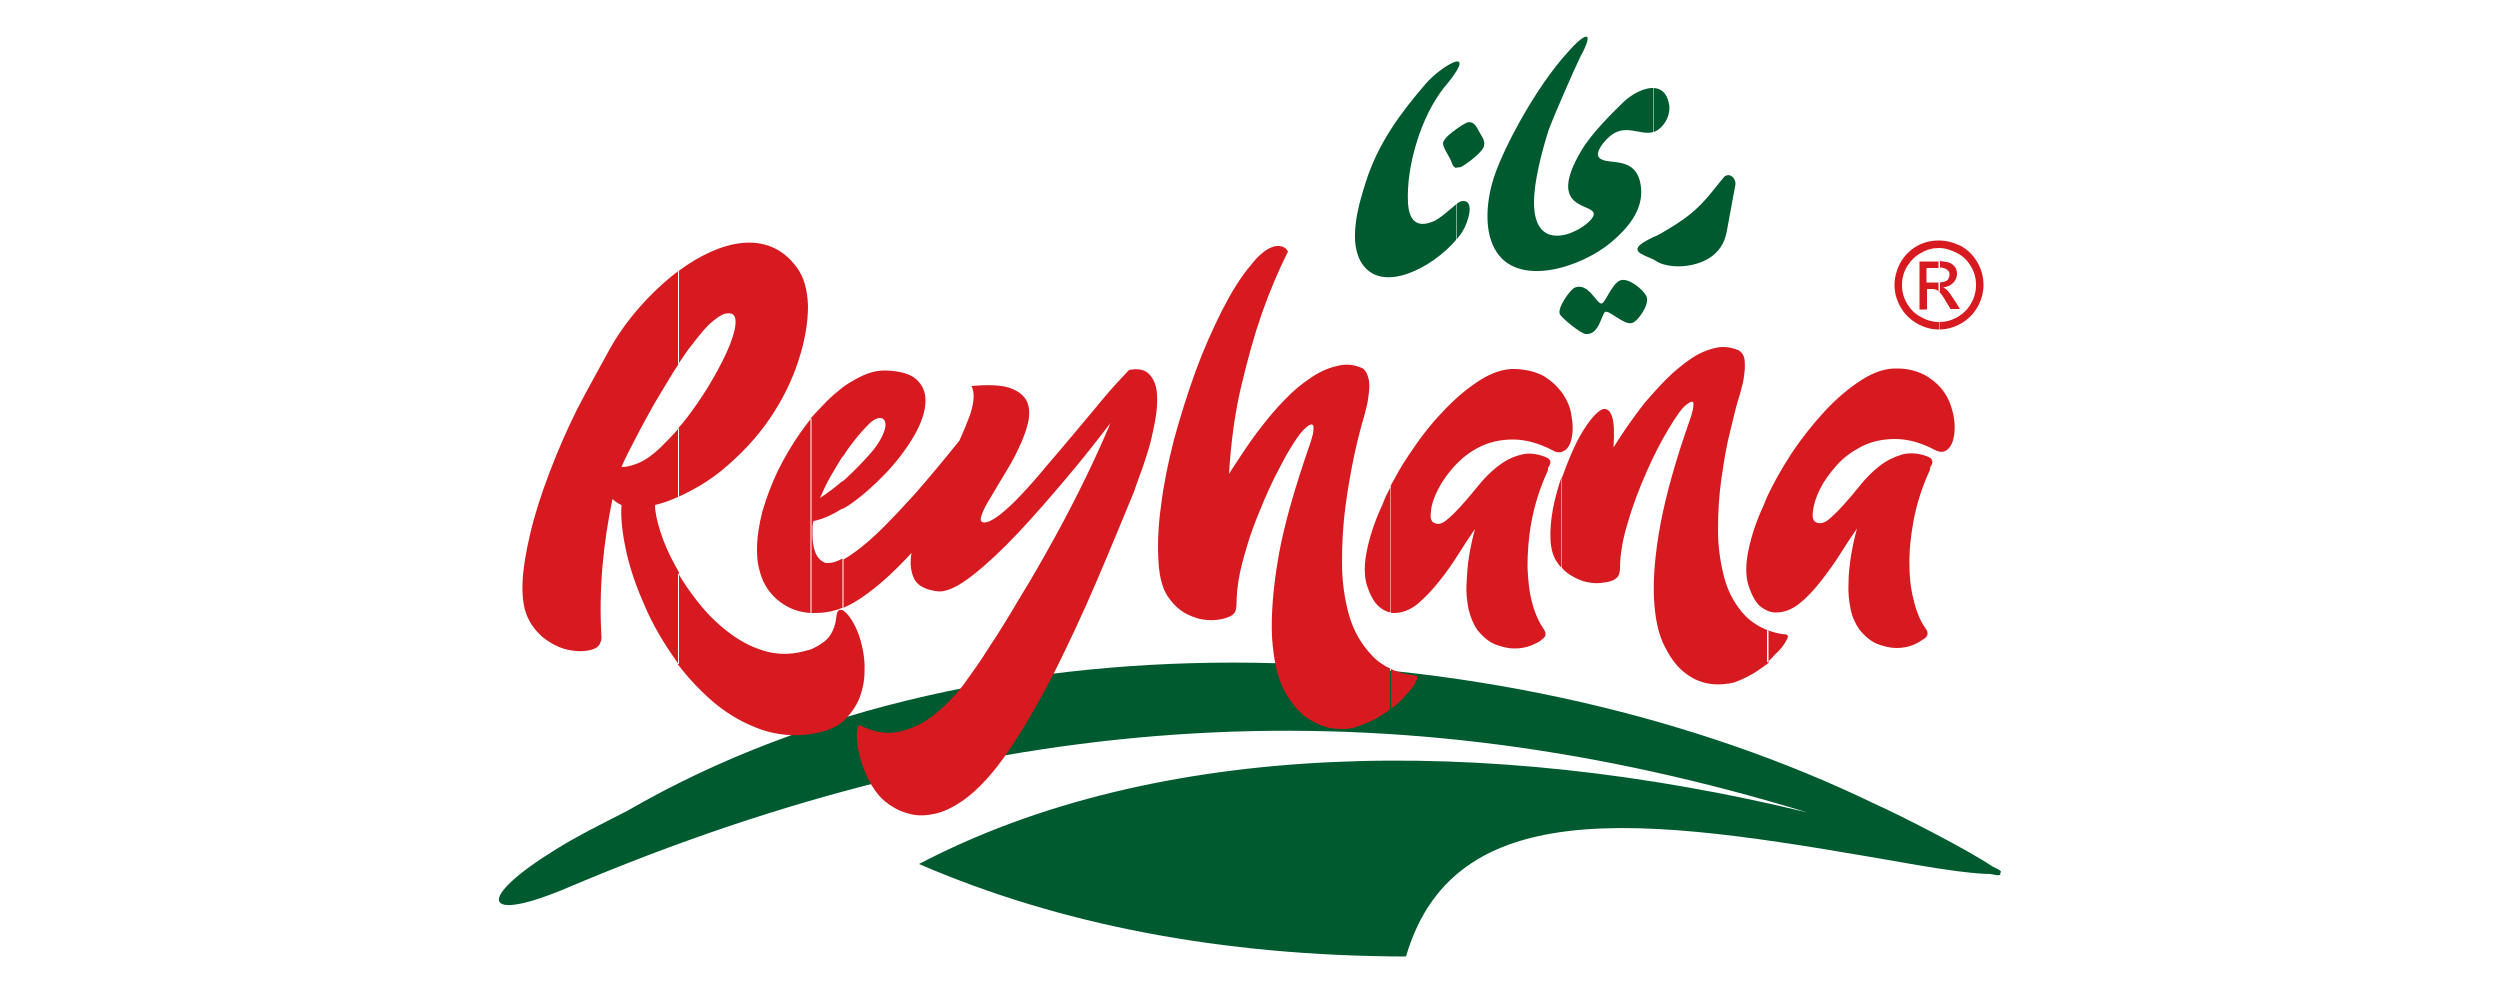 <?xml version="1.0" encoding="utf-8"?>
<!-- Generator: Adobe Illustrator 24.0.1, SVG Export Plug-In . SVG Version: 6.00 Build 0)  -->
<svg version="1.1" id="Layer_1" xmlns="http://www.w3.org/2000/svg" xmlns:xlink="http://www.w3.org/1999/xlink" x="0px" y="0px"
	 viewBox="0 0 500 200" style="enable-background:new 0 0 500 200;" xml:space="preserve">
<style type="text/css">
	.st0{fill-rule:evenodd;clip-rule:evenodd;fill:#005A2F;}
	.st1{fill-rule:evenodd;clip-rule:evenodd;fill:#D71920;}
</style>
<path class="st0" d="M361.5,162.5c-83.1-25.4-161.1-21.8-247.9,15c-17.4,7.4-18.6,2.3-2.3-7.7c3.8-2.4,8.6-4.8,14.1-7.6
	c73.4-42.5,178-36.1,249.6-1.4c5.2,2.3,18.8,9.3,23.5,12.5c1.6,0.7,2,1.1,1.5,1.3c0.3,0.5-0.2,0.6-1.9,0.2c-3.2,0-9.5-0.9-14.7-1.8
	c-50.5-8.8-92.1-16.3-102.2,18.3c-37-0.1-69.4-6.4-97.4-18.5C231.3,147.9,296.8,146.8,361.5,162.5z"/>
<path class="st1" d="M353.4,132.5V126c1.1,0.4,2.4,0.8,3.8,0.9c0.5,0.1,0.5,0.5,0,1.3c-0.4,0.8-1.1,1.7-2.2,2.7
	C354.6,131.4,354,132,353.4,132.5L353.4,132.5z M353.4,122.1c0.6,0.3,1.2,0.4,1.8,0.4c1.6,0,3.2-0.6,4.7-1.8
	c1.5-1.2,2.9-2.7,4.3-4.5c1.4-1.8,2.7-3.6,3.9-5.5c1.2-1.9,2.3-3.6,3.3-5c-0.5,1.8-0.9,3.6-1.2,5.5c-0.3,1.9-0.5,3.7-0.5,5.5
	c-0.1,1.8,0.1,3.5,0.4,5c0.3,1.6,0.9,2.9,1.7,4.1c1.2,1.5,2.4,2.5,3.7,3c1.3,0.5,2.6,0.8,3.8,0.8c1.2,0,2.3-0.2,3.3-0.6
	c1-0.4,1.7-0.9,2.3-1.3c0.7-0.5,0.8-1.1,0.3-1.9c-0.9-1.2-1.7-2.9-2.3-5.1c-0.6-2.2-1-4.6-1-7.4c-0.1-2.8,0.2-5.8,0.8-9.1
	c0.6-3.2,1.6-6.5,3.1-9.8c0.1-0.2,0.2-0.4,0.2-0.6c0-0.2,0.1-0.4,0.1-0.5c0.1-0.1,0.2-0.2,0.2-0.3c0.3-0.5,0.2-1-0.2-1.4l-0.6-0.3
	c-1.8-0.7-3.5-0.8-5.1-0.4c-1.6,0.5-3.1,1.2-4.5,2.3c-1.4,1.1-2.7,2.4-3.9,3.9c-1.2,1.5-2.3,2.8-3.4,4c-1.1,1.2-2.1,2.2-3,2.9
	c-0.9,0.7-1.8,0.8-2.5,0.4c-0.5-0.3-0.7-1-0.5-2.3c0.2-1.3,0.6-2.7,1.4-4.3c0.8-1.6,1.9-3.1,3.3-4.7c1.4-1.6,3.1-2.8,5-3.8
	c2-1,4.2-1.5,6.7-1.5c2.5,0,5.2,0.7,8,2.2c1,0.5,1.8,0.5,2.5-0.1c0.7-0.6,1.1-1.5,1.3-2.7c0.2-1.2,0.2-2.6-0.1-4.1
	c-0.3-1.5-0.8-3-1.7-4.4c-0.9-1.4-2.1-2.5-3.7-3.5c-1.6-0.9-3.5-1.5-5.8-1.5c-2.3-0.1-4.7,0.7-7.2,2.3c-2.5,1.6-5,3.7-7.4,6.3
	c-2.4,2.6-4.7,5.5-6.8,8.7c-1.8,2.8-3.4,5.6-4.7,8.4V122.1z M353.4,99.4v22.7c-0.4-0.2-0.8-0.4-1.2-0.7c-1-0.8-1.8-2.2-2.5-4.3
	c-0.6-1.9-0.6-4.3,0-7.1c0.6-2.9,1.6-5.9,3.1-9.1C353,100.3,353.2,99.9,353.4,99.4L353.4,99.4z M353.4,126c-1.7-0.7-3.1-1.6-4.3-2.8
	c-2-2.1-3.4-4.6-4.2-7.5c-0.8-3-1.3-6.2-1.3-9.7c0-3.5,0.2-7,0.7-10.4c0.5-3.4,1-6.6,1.8-9.6c0.7-3,1.3-5.4,1.9-7.2
	c0.1-0.5,0.3-1.1,0.5-1.9c0.2-0.8,0.3-1.6,0.4-2.5c0.1-0.9,0.1-1.7,0-2.5c-0.1-0.8-0.5-1.4-1.1-1.8c-1.6-0.7-3.2-0.9-4.8-0.5
	c-1.7,0.4-3.3,1.1-4.9,2.2c-1.6,1.1-3.2,2.4-4.8,4c-1.6,1.6-3,3.2-4.4,4.8c-1.3,1.7-2.5,3.3-3.6,4.9c-1.1,1.6-1.9,2.9-2.6,4
	c0.2-3,0.1-5.1-0.3-6.2c-0.4-1.1-0.9-1.6-1.7-1.5c-0.7,0.2-1.6,0.9-2.6,2.2c-1,1.3-2,2.9-2.9,4.7c-0.9,1.9-1.8,4-2.6,6.3l-0.2,0.5
	v18.1c0.6,0.7,1.3,1.2,2,1.6c1,0.6,2,1,2.9,1.2c1,0.2,1.9,0.3,2.8,0.2c0.9-0.1,1.7-0.2,2.4-0.5c0.7-0.3,1.1-0.7,1.3-1.2
	c0.1-0.5,0.2-0.8,0.2-1.2c0-2.7,0.5-5.8,1.6-9.3c1-3.5,2.3-6.8,3.7-10c1.4-3.2,2.9-6.1,4.4-8.6c1.5-2.5,2.6-4.1,3.5-4.8
	c1-0.8,1.5-0.9,1.5-0.2c0,0.7-0.2,1.6-0.6,2.8c-2.9,8.2-4.9,15.3-6,21.2c-1.1,5.9-1.5,10.9-1.3,14.9c0.2,4,0.9,7.3,2.2,9.7
	c1.2,2.4,2.6,4.2,4.3,5.4c1.6,1.2,3.3,1.8,5,2c1.7,0.2,3.2,0,4.5-0.3c1.7-0.6,3.3-1.4,4.8-2.4c0.7-0.5,1.4-1,2.1-1.5V126L353.4,126z
	 M312.3,90.4v-12c0.1,0.1,0.2,0.3,0.3,0.4c0.9,1.4,1.5,2.8,1.7,4.4c0.3,1.5,0.3,2.9,0.1,4.1c-0.2,1.2-0.6,2.1-1.3,2.7
	C312.8,90.2,312.5,90.3,312.3,90.4z M312.3,78.4v12c-0.5,0.1-1.1,0.1-1.7-0.3c-2.9-1.5-5.5-2.2-8-2.2c-2.5,0-4.7,0.5-6.7,1.5
	c-2,1-3.6,2.3-5,3.8c-1.4,1.6-2.5,3.1-3.3,4.7c-0.8,1.6-1.3,3-1.4,4.3c-0.2,1.3,0,2,0.5,2.3c0.8,0.5,1.6,0.3,2.5-0.4
	c0.9-0.7,1.9-1.7,3-2.9c1.1-1.2,2.2-2.5,3.4-4c1.2-1.5,2.5-2.8,3.9-3.9c1.4-1.1,2.9-1.9,4.5-2.3c1.6-0.5,3.3-0.3,5.1,0.4l0.6,0.3
	c0.4,0.4,0.5,0.8,0.2,1.4c0,0.1-0.1,0.2-0.2,0.3c-0.1,0.1-0.1,0.3-0.1,0.5c0,0.2-0.1,0.4-0.2,0.6c-1.5,3.3-2.5,6.6-3.1,9.8
	c-0.6,3.2-0.8,6.2-0.8,9.1c0.1,2.8,0.4,5.3,1,7.4c0.6,2.2,1.4,3.8,2.3,5.1c0.5,0.8,0.4,1.4-0.3,1.9c-0.5,0.5-1.3,0.9-2.3,1.3
	c-1,0.4-2.1,0.6-3.3,0.6c-1.2,0-2.5-0.3-3.8-0.8c-1.3-0.5-2.5-1.5-3.7-3c-0.8-1.2-1.3-2.5-1.7-4.1c-0.3-1.6-0.5-3.2-0.4-5
	c0.1-1.8,0.2-3.6,0.5-5.5c0.3-1.9,0.7-3.7,1.2-5.5c-1,1.4-2.1,3.1-3.3,5c-1.2,1.9-2.5,3.8-3.9,5.5c-1.4,1.8-2.8,3.2-4.3,4.5
	c-1.5,1.2-3.1,1.8-4.7,1.8c-0.2,0-0.5,0-0.7-0.1V97.2c1.1-2,2.2-4.1,3.6-6.1c2.1-3.2,4.3-6.1,6.8-8.7c2.4-2.6,4.9-4.7,7.4-6.3
	c2.5-1.6,4.9-2.4,7.2-2.3c2.3,0.1,4.2,0.6,5.8,1.5C310.3,76.2,311.4,77.2,312.3,78.4L312.3,78.4z M312.3,95.4
	c-0.7,2.1-1.3,4.2-1.7,6.3c-0.4,2.2-0.6,4.3-0.5,6.3c0.1,2,0.6,3.5,1.5,4.7c0.2,0.3,0.4,0.6,0.7,0.8V95.4L312.3,95.4z M278.2,141.8
	v-8c1.4,0.7,3.1,1.1,4.9,1.3c0.5,0.1,0.5,0.5,0,1.4c-0.4,0.8-1.2,1.8-2.3,2.9C280.2,140.2,279.2,141,278.2,141.8z M168.6,122.1
	c0.8,0.5,1.5,1.4,2.2,2.7c0.7,1.3,1.2,2.7,1.6,4.4c0.4,1.7,0.6,3.4,0.5,5.2c0,1.8-0.4,3.6-1,5.2c-0.7,1.7-1.7,3.1-3,4.4
	c-0.1,0.1-0.3,0.2-0.4,0.4V122C168.6,122.1,168.6,122.1,168.6,122.1L168.6,122.1z M278.2,97.2v25.3c-0.8-0.1-1.6-0.5-2.3-1.1
	c-1-0.8-1.8-2.2-2.5-4.3c-0.6-1.9-0.6-4.3,0-7.1c0.6-2.9,1.6-5.9,3.1-9.1C277,99.5,277.6,98.4,278.2,97.2L278.2,97.2z M278.2,133.8
	c-1.5-0.7-2.8-1.6-3.8-2.7c-2.1-2.2-3.7-4.9-4.6-8.1c-0.9-3.2-1.4-6.7-1.4-10.5c0-3.8,0.2-7.6,0.7-11.3c0.5-3.7,1.1-7.1,1.8-10.4
	c0.7-3.2,1.4-5.8,2-7.8c0.1-0.5,0.3-1.1,0.5-2c0.2-0.9,0.3-1.8,0.4-2.7c0.1-0.9,0.1-1.8-0.1-2.6c-0.2-0.8-0.5-1.5-1.1-2
	c-1.7-0.8-3.4-1-5.2-0.5c-1.8,0.4-3.6,1.2-5.3,2.4c-1.8,1.2-3.5,2.6-5.1,4.3c-1.7,1.7-3.2,3.5-4.6,5.3c-1.4,1.8-2.7,3.6-3.8,5.3
	c-1.1,1.7-2.1,3.1-2.8,4.3c0.4-6.5,1.2-12.4,2.5-17.8c1.3-5.4,2.6-10.1,4-14.1c1.6-4.6,3.4-8.8,5.3-12.6c-0.4-0.7-0.9-1-1.7-1.1
	c-0.6-0.1-1.4,0.1-2.3,0.6c-0.9,0.5-2.1,1.5-3.4,3.2c-2,2.3-3.9,5.4-5.8,9.1c-1.9,3.8-3.7,7.8-5.3,12.2c-1.6,4.4-3,8.9-4.3,13.6
	c-1.2,4.7-2.1,9.1-2.6,13.3c-0.6,4.2-0.7,7.9-0.5,11.2c0.2,3.3,0.9,5.8,2.3,7.5c0.8,1.1,1.8,2,2.8,2.6c1,0.6,2.1,1,3.2,1.3
	c1.1,0.2,2.1,0.3,3.1,0.2c1-0.1,1.9-0.3,2.6-0.6c0.8-0.3,1.2-0.7,1.4-1.2c0.1-0.5,0.2-0.9,0.2-1.2c0-2,0.2-4.1,0.7-6.5
	c0.5-2.3,1.2-4.7,2-7.2c0.8-2.4,1.8-4.8,2.8-7.2c1-2.3,2-4.5,3.1-6.5c1-2,2-3.7,2.9-5.1c0.9-1.4,1.7-2.4,2.3-2.9
	c0.5-0.5,0.9-0.7,1.2-0.7c0.3,0,0.4,0.2,0.4,0.5c0,0.3,0,0.8-0.1,1.3c-0.1,0.5-0.3,1.1-0.5,1.8c-3.1,8.9-5.3,16.5-6.4,22.8
	c-1.1,6.4-1.5,11.7-1.3,16.1c0.3,4.4,1,7.8,2.3,10.4c1.3,2.5,2.8,4.4,4.6,5.7c1.8,1.2,3.6,2,5.4,2.2c1.9,0.2,3.5,0.1,4.8-0.4
	c1.8-0.6,3.6-1.4,5.2-2.5c0.5-0.3,0.9-0.6,1.3-1V133.8L278.2,133.8z M168.5,121.6c1.4-0.5,3.1-1.5,5-2.9c1.9-1.4,3.9-3.1,5.9-5.1
	c1-1,1.9-1.9,2.9-3c-0.3,1.8-0.2,3.3,0.3,4.6c0.6,1.8,2.3,2.8,5.2,3.1c1.8,0,4-1.1,6.8-3.3c2.8-2.2,5.8-5,9-8.4
	c3.2-3.4,6.4-7.1,9.7-11c3.3-3.9,6.2-7.6,8.8-11c-1.4,3.3-3,6.9-4.9,10.8c-1.9,3.9-3.9,7.8-6.1,11.8c-2.2,4-4.4,7.9-6.8,11.8
	c-2.3,3.9-4.5,7.5-6.7,10.8c-1.4,2.3-3.1,4.6-4.8,7c-1.8,2.4-3.8,4.4-5.9,6.1c-2.1,1.7-4.4,2.8-6.9,3.4c-2.5,0.6-5.1,0.2-7.9-1.2
	c-0.4-0.2-0.6,0.2-0.7,1.1c-0.1,0.9,0,2.1,0.2,3.5c0.3,1.4,0.7,3,1.4,4.7c0.7,1.7,1.6,3.3,2.8,4.7c0.7,0.8,1.6,1.6,2.8,2.3
	c1.1,0.7,2.4,1.2,3.9,1.5c1.4,0.3,3,0.2,4.7-0.2c1.7-0.4,3.5-1.3,5.4-2.6c3.1-2.2,6.2-5.6,9.3-10.2c3.1-4.6,6-9.7,9-15.5
	c2.9-5.8,5.7-11.8,8.4-18.1c2.7-6.3,5.2-12.4,7.6-18.2c0.1-0.5,0.5-1.4,1-2.9c0.6-1.5,1.1-3.1,1.7-5c0.6-1.9,1-3.9,1.4-5.9
	c0.4-2.1,0.5-3.9,0.4-5.5c-0.1-1.6-0.6-2.9-1.5-3.9c-0.8-0.9-2.2-1.3-4.1-0.9c-1.7,1.8-3.5,3.7-5.3,5.9c-1.8,2.2-3.7,4.4-5.6,6.7
	c-1.9,2.3-3.8,4.5-5.6,6.6c-1.8,2.2-3.5,4.1-5.1,5.8c-1.6,1.7-3,3-4.3,4c-1.3,1-2.3,1.5-3.1,1.5c-0.7-0.1-0.8-0.5-0.5-1.4
	c0.3-0.9,0.8-2,1.7-3.4c0.8-1.4,1.8-3,2.8-4.7c1.1-1.8,2.1-3.5,2.9-5.3c0.9-1.8,1.5-3.5,1.9-5.1c0.4-1.7,0.3-3.1-0.2-4.3
	c-0.6-1.2-1.7-2.1-3.4-2.7c-1.7-0.6-4.3-0.7-7.7-0.4c0.7,1.4,0.5,3.3-0.3,5.8c-0.6,1.6-1.3,3.3-2.1,5.1c-3.2,4-6.3,7.7-9.2,11
	c-1.6,1.7-3.1,3.4-4.7,5c-1.6,1.7-3.1,3.1-4.6,4.4c-1.5,1.3-2.9,2.3-4.2,3.1c-0.2,0.1-0.3,0.2-0.5,0.3V121.6L168.5,121.6z
	 M168.5,101.8v-5.5c0.2-0.2,0.5-0.4,0.7-0.6c1.7-1.6,3.2-3.1,4.6-4.7c1.2-1.3,2-2.5,2.5-3.5c0.5-1,0.8-1.9,0.8-2.5
	c0-0.9-0.4-1.4-1.1-1.4c-0.7,0-1.6,0.5-2.6,1.6c-0.7,0.7-1.5,1.6-2.3,2.6c-0.8,1-1.7,2.2-2.5,3.5l-0.1,0.1V77.5
	c0.9-0.7,1.8-1.2,2.7-1.7c2-1.1,3.8-1.7,5.6-1.7h0.4c2.9,0.1,4.9,0.7,6.1,1.8c1.2,1.1,1.8,2.5,1.8,4.2c0,2.1-0.8,4.5-2.3,7.1
	c-1.6,2.7-3.5,5.2-5.8,7.6c-2.3,2.4-4.7,4.5-7.3,6.3C169.3,101.3,168.9,101.6,168.5,101.8z M168.5,144.4c-1.3,1-3,1.8-5.2,2.2
	c-0.4,0.1-0.8,0.2-1.2,0.2v-16.9c1-0.4,2-1,2.9-1.7c1.3-1.1,2.1-2.8,2.3-5.1c0.1-0.7,0.3-1,0.6-1.1c0.3,0,0.5,0,0.6,0V144.4
	L168.5,144.4z M168.5,77.5c-1,0.8-2.1,1.7-3.1,2.7c-1.1,1.1-2.2,2.3-3.3,3.5v38.9c0.3,0,0.6,0,0.9,0c1.8,0,3.6-0.3,5.4-1l0.1,0v-9.9
	c-1.1,0.6-2,0.9-2.8,0.9c-0.4,0-0.7,0-0.8-0.1c-0.9-0.4-1.5-1.1-1.9-2.2c-0.4-1.1-0.5-2.3-0.5-3.6c0-0.5,0-0.9,0-1.3
	c0-0.4,0.1-0.8,0.2-1.2c1.7-0.3,3.7-1.2,5.8-2.5v-5.5c-1.5,1.3-3,2.4-4.5,3.4c0.6-1.4,1.3-2.9,2.1-4.3c0.8-1.4,1.6-2.7,2.4-4V77.5z
	 M162.2,146.8c-3.4,0.5-6.6,0.2-9.7-0.8c-3.5-1.2-6.7-3-9.6-5.4c-2.6-2.2-5.1-4.8-7.3-7.7v-18.3c1.1,1.9,2.4,3.8,3.9,5.7
	c1.8,2.3,3.8,4.3,6,6c2.2,1.7,4.5,3,7.1,3.8c2.5,0.8,5.2,0.9,8,0.2c0.5-0.1,1-0.3,1.5-0.4V146.8L162.2,146.8z M135.7,54.2
	c8.4-6.2,17.9-8.5,23.6-0.8c1.5,2,2.2,4.6,2.3,7.8c0,3.3-0.6,6.9-1.9,10.9c-1.3,4-3.2,7.9-5.8,11.7c-2.6,3.8-5.8,7.2-9.7,10.4
	c-2.6,2.1-5.5,3.8-8.6,5.2V85.7c0.6-0.7,1.3-1.5,1.9-2.3c1.8-2.4,3.5-4.9,5-7.5c1.5-2.6,2.7-5,3.5-7c0.8-2.1,1.2-3.7,1.1-4.9
	c-0.1-1.2-0.9-1.6-2.3-1.2c-0.8,0.3-1.8,1-3,2.1c-1.1,1.1-2.3,2.6-3.6,4.3c-0.9,1.1-1.7,2.4-2.6,3.7V54.2L135.7,54.2z M162.2,83.7
	c-0.7,0.9-1.4,1.8-2.1,2.8c-1.7,2.4-3.2,5-4.5,7.6c-1.3,2.7-2.3,5.4-3.1,8.1c-0.7,2.7-1.1,5.3-1.1,7.7c0,1.3,0.1,2.6,0.4,3.8
	c0.3,1.2,0.7,2.4,1.3,3.4c0.9,1.6,2.3,3,4,4c1.5,0.9,3.2,1.4,5.2,1.5V83.7z M135.7,132.8c-0.2-0.3-0.5-0.7-0.7-1
	c-2.4-3.4-4.4-6.8-6-10.5c-1.6-3.6-2.9-7.2-3.7-10.8c-0.8-3.6-1.2-6.7-1-9.5c-0.7-0.3-1.3-0.7-1.8-1.2c-0.9,4.3-1.6,8.8-2,13.4
	c-0.4,4.6-0.5,9.4-0.2,14.3c0,0.4-0.1,0.8-0.4,1.4c-0.3,0.5-0.9,0.9-1.8,1.1c-0.8,0.2-1.8,0.3-2.9,0.2c-1.1-0.1-2.2-0.3-3.4-0.8
	c-1.1-0.5-2.2-1.1-3.3-2c-1-0.9-2-2-2.7-3.4c-1-1.8-1.4-4.3-1.3-7.3c0.1-3,0.7-6.4,1.6-10.2c0.9-3.8,2.2-7.8,3.8-12
	c1.6-4.2,3.4-8.4,5.5-12.6c2.1-4.1,4.4-8.1,6.5-12c3.2-5.8,8.3-11.6,13.9-15.8v18.6c-0.4,0.6-0.9,1.3-1.3,2
	c-1.3,2.1-2.6,4.3-3.9,6.5c-1.2,2.2-2.4,4.3-3.5,6.5c-1.1,2.1-2.1,4-2.8,5.7c0.9,0,1.8-0.2,2.6-0.5c1.6-0.5,3.3-1.6,5.2-3.4
	c1.2-1.2,2.5-2.5,3.7-3.9v13.7c-1.5,0.7-3.1,1.3-4.8,1.7c0,1.4,0.4,3.2,1.1,5.4c0.7,2.2,1.7,4.5,3,6.8c0.2,0.4,0.5,0.9,0.7,1.3
	V132.8z"/>
<path class="st1" d="M387.8,48.1c1.5,0,2.9,0.4,4.4,1.1c1.4,0.8,2.5,1.9,3.3,3.3c0.8,1.4,1.2,2.9,1.2,4.5c0,1.5-0.4,3-1.2,4.4
	c-0.8,1.4-1.9,2.5-3.3,3.3c-1.4,0.8-2.9,1.2-4.4,1.2h0v-1.5h0c1.3,0,2.5-0.3,3.7-1c1.2-0.7,2.1-1.6,2.7-2.7c0.7-1.2,1-2.4,1-3.7
	c0-1.3-0.3-2.5-1-3.7c-0.7-1.2-1.6-2.1-2.8-2.7c-1.2-0.6-2.4-1-3.6-1h0L387.8,48.1L387.8,48.1L387.8,48.1z M387.8,58.3
	c0.4,0.4,0.9,1.1,1.4,2l0.9,1.5h1.9l-1.2-1.9c-0.6-0.9-1-1.5-1.4-1.9c-0.2-0.2-0.5-0.4-0.8-0.5c0.8-0.1,1.5-0.4,2-0.9
	c0.5-0.5,0.8-1.1,0.8-1.8c0-0.5-0.1-1-0.4-1.4c-0.3-0.4-0.7-0.7-1.2-0.9c-0.4-0.1-1-0.2-1.8-0.3v1.3c0.4,0,0.8,0.1,1,0.2
	c0.3,0.1,0.5,0.3,0.7,0.5c0.2,0.2,0.2,0.5,0.2,0.8c0,0.4-0.2,0.8-0.5,1.1c-0.3,0.2-0.7,0.3-1.4,0.4V58.3z M387.8,65.9
	c-1.5,0-3-0.4-4.4-1.2c-1.4-0.8-2.5-1.9-3.3-3.3c-0.8-1.4-1.2-2.9-1.2-4.4c0-1.5,0.4-3,1.2-4.5c0.8-1.4,1.9-2.5,3.3-3.3
	c1.4-0.8,2.9-1.1,4.4-1.1v1.5c-1.2,0-2.5,0.3-3.6,1c-1.2,0.6-2.1,1.6-2.8,2.7c-0.7,1.2-1,2.4-1,3.7c0,1.3,0.3,2.5,1,3.7
	c0.7,1.2,1.6,2.1,2.8,2.7c1.2,0.7,2.4,1,3.7,1V65.9L387.8,65.9z M387.8,52.3c-0.2,0-0.4,0-0.6,0h-3.3v9.6h1.5v-4.1h0.9
	c0.5,0,1,0.1,1.2,0.3c0.1,0,0.1,0.1,0.2,0.2v-1.8c-0.1,0-0.3,0-0.5,0h-1.9v-2.9h1.8c0.2,0,0.4,0,0.6,0V52.3z"/>
<path class="st0" d="M330.7,26.4c0.4-0.1,0.7-0.3,1-0.5c1.5-1.1,2.5-3.3,2.1-5.1c-0.4-2.3-1.7-3.2-3.2-3.2V26.4L330.7,26.4z
	 M330.7,51.9v-4.5c0.6-0.2,1-0.5,1.3-0.6c4.8-2.8,7.3-4.5,10.7-8.8c0.4-0.5,1.9-2.4,2.2-2.7c1.1-0.8,2.2,0.3,2.2,1.5l-1.4,7.6
	c-0.5,2.8-0.7,4.6-3,6.6c-2.7,2.3-8,3-11.2,1.4C331.3,52.2,331,52.1,330.7,51.9z M313.5,10.5c-6.1,6.7-12.5,18.4-14.7,24.9
	c-1.4,4.3-2.1,10.2,0.1,14.3c4.3,8.1,17.4,3.8,23.4-1.3c3.2-2.7,6.4-6.4,5.9-10.9c-0.7-6.8-6.9-4.2-8.4-6c-0.9-1.1,1.2-3.4,2-4.1
	c3.2-2.9,6.2-0.2,8.9-1v-8.8c-2-0.1-4.6,1.4-6.1,2.9c-2.6,2.5-6.4,6.4-8.2,9.4c-7.7,12.8,3.2,10.5,2.3,13.2
	c-0.8,2.5-11.9,8.9-11.9-2.6c0-4.3,1.6-10.3,2.9-14.4c0.7-2.1,5.3-12.6,6.3-14.6C319.2,5.6,316.9,6.6,313.5,10.5L313.5,10.5z
	 M330.7,47.4v4.5c-0.9-0.4-1.9-0.8-2.4-1.1C326.1,49.6,328.9,48.3,330.7,47.4L330.7,47.4z M291.3,47.9v-7.1c0.5-0.4,0.9-0.6,1.2-0.6
	c2.7-0.2,0.9,4.7,0.1,5.9C292.3,46.7,291.8,47.3,291.3,47.9L291.3,47.9z M291.3,33.5v-7.7c0.8-0.6,1.5-1,1.9-1.2
	c1.3-0.6,2,0.5,2.5,1.5c0.5,1,1.4,1.9,1.1,3.1c-0.3,1.3-3.5,3.6-4.6,4.2C291.8,33.5,291.5,33.5,291.3,33.5L291.3,33.5z M291.3,14.2
	v-1.9C292,12.2,292.2,12.7,291.3,14.2L291.3,14.2z M312,62.9c-0.7-1.2,2.1-5.1,3-5.4c2.6-1,4.2,3,5.2,3.2c0.8,0.2,2-3.8,3.8-4.6
	c1.6-0.7,4.7,1.8,5.3,3.2c0.7,1.5-1.7,5-2.9,5.3c-1.6,0.5-4.6-2.7-5.4-2.2c-0.7,0.5-1.2,4.7-3.9,4.4C316,66.6,312.6,63.8,312,62.9z
	 M291.3,12.3v1.9c-0.5,0.8-1.2,1.8-2.4,3.2c-4.7,5.8-7.7,15.9-7.3,23.2c0.2,3.3,1.6,5.1,5,3.7c1.5-0.6,3.3-2.4,4.6-3.4v7.1
	c-4.8,5.6-14.5,10.6-18.6,5c-3.2-4.3-0.9-12.1,0.6-16.7c2.4-7.6,6.9-13.7,11.9-19.5C286.9,14.7,290,12.5,291.3,12.3L291.3,12.3z
	 M291.3,25.8c-1.3,0.9-2.7,2.1-2.7,2.9c0,0.7,1,2.3,1.4,3c0.4,0.8,0.5,1.8,1.3,1.9V25.8z"/>
</svg>
